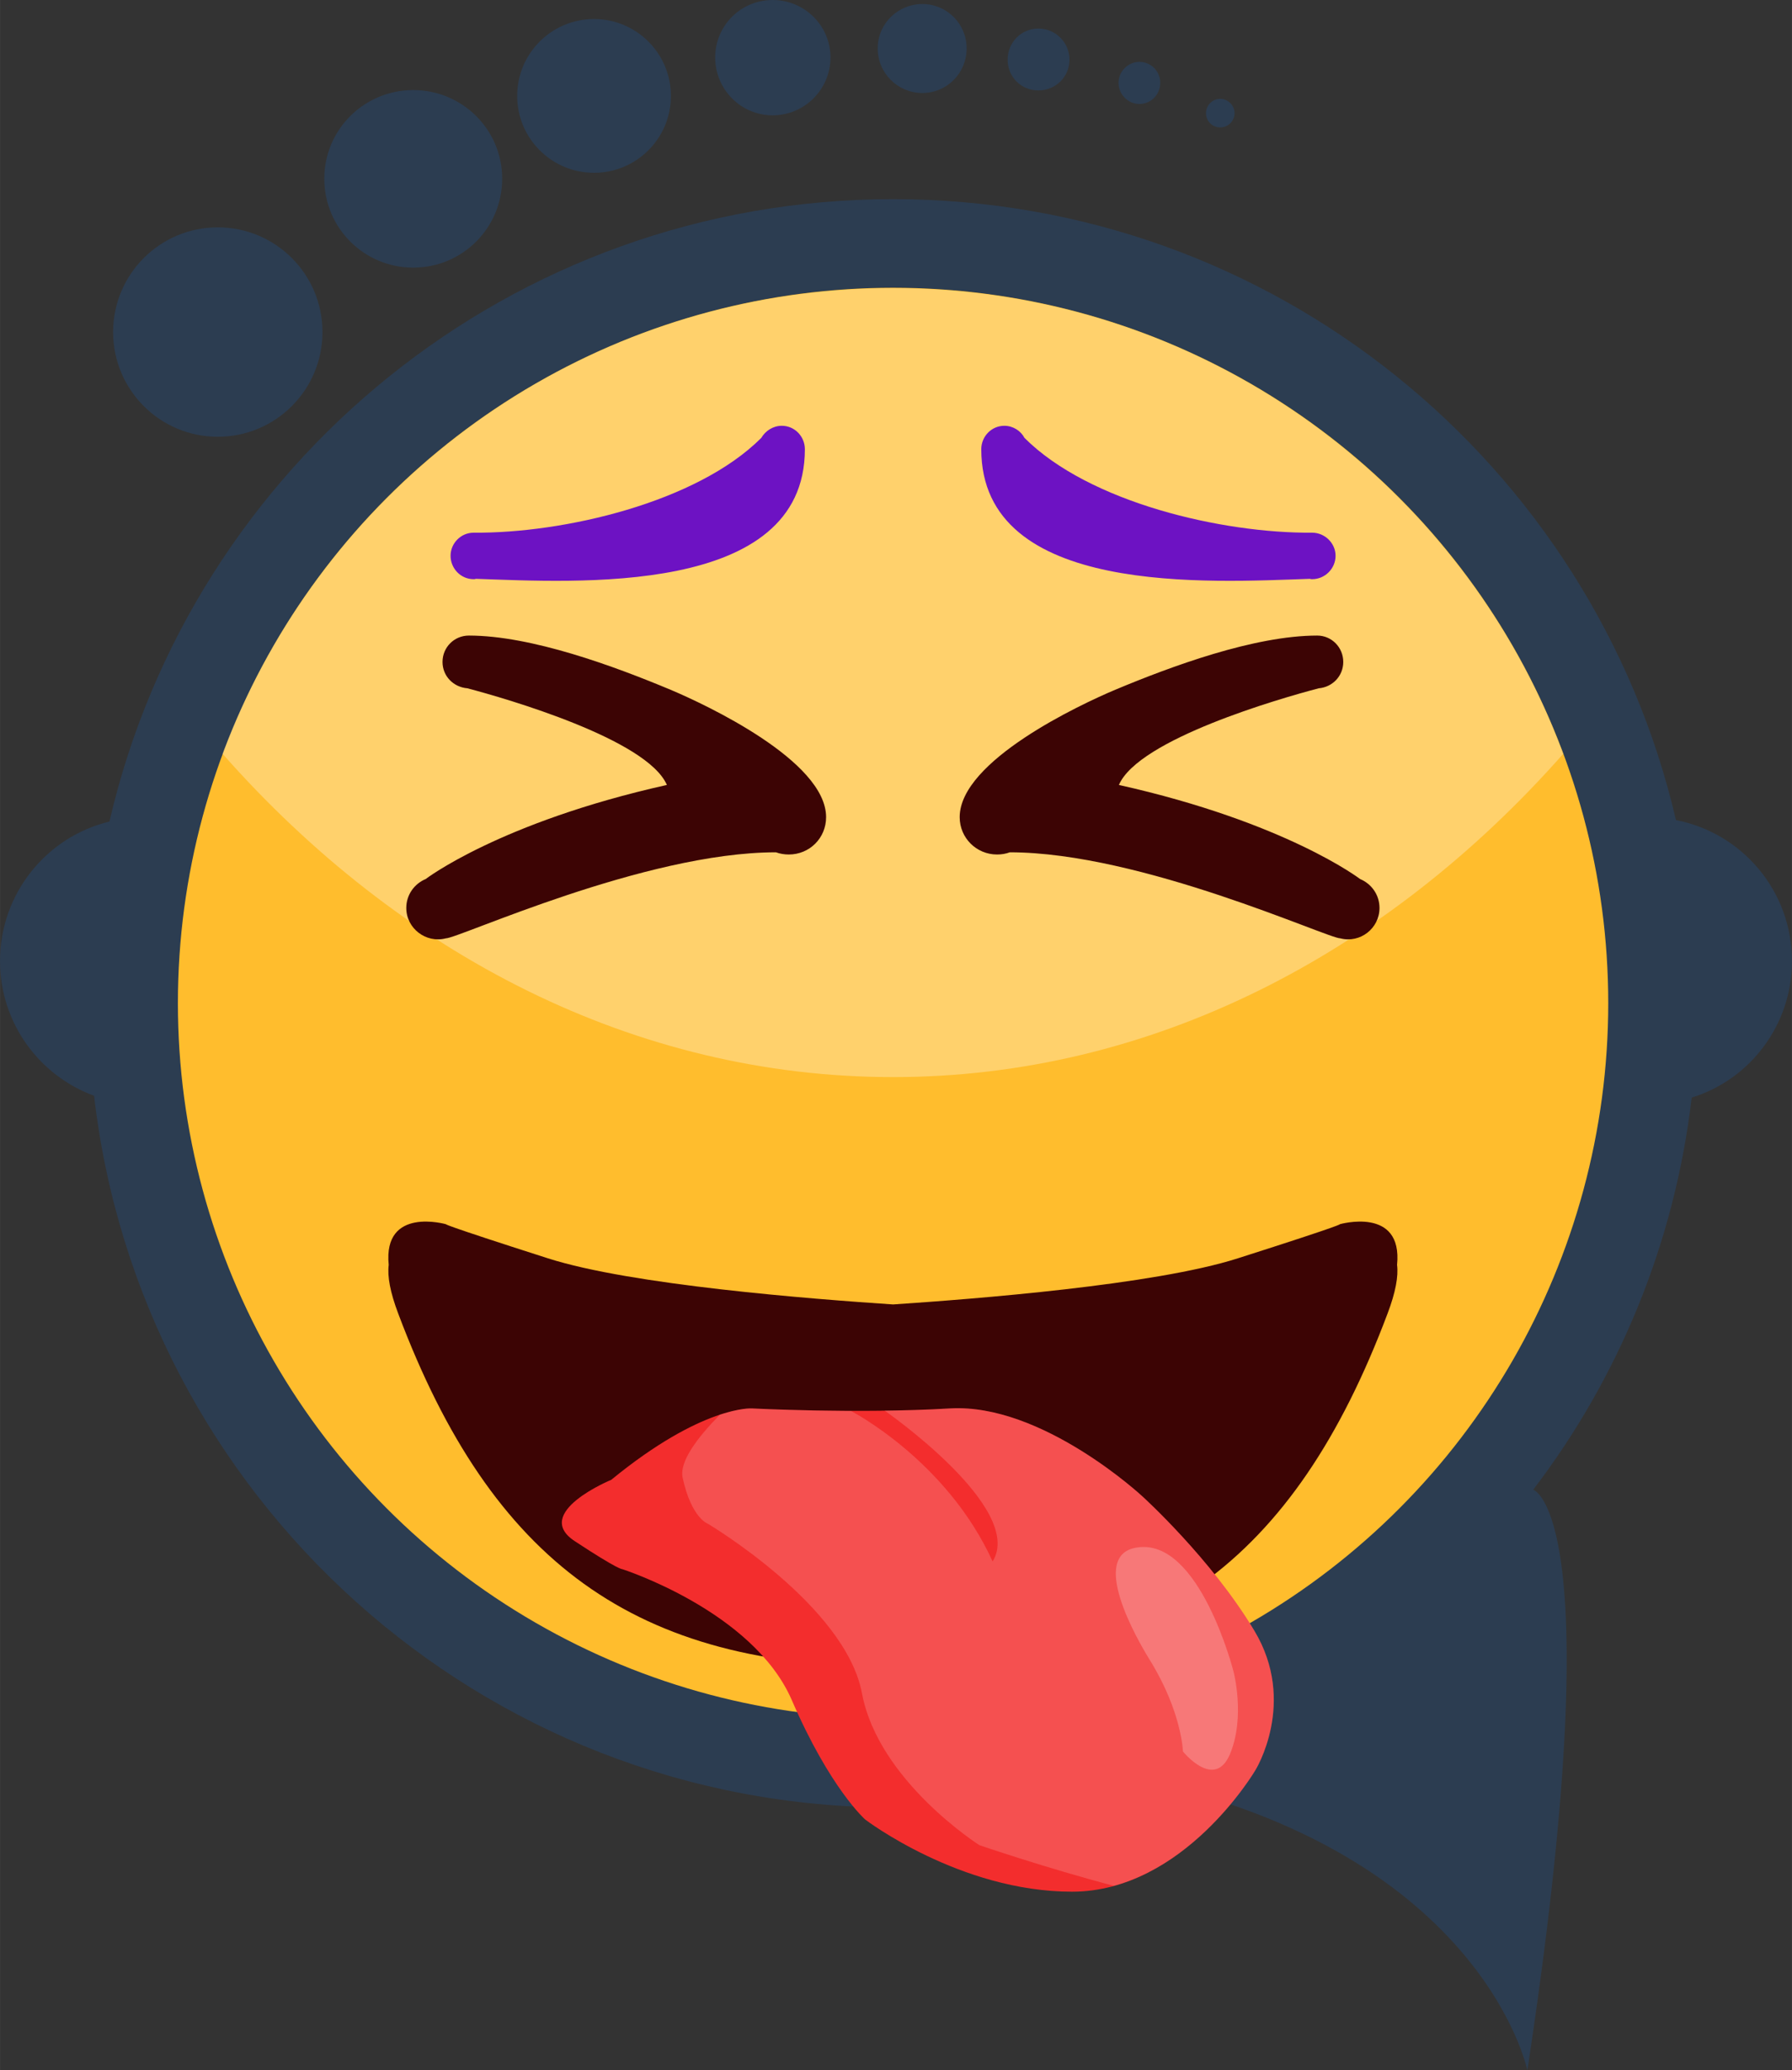 <?xml version="1.0" encoding="UTF-8"?>
<!DOCTYPE svg PUBLIC "-//W3C//DTD SVG 1.1//EN" "http://www.w3.org/Graphics/SVG/1.1/DTD/svg11.dtd">
<!-- Creator: CorelDRAW X8 -->
<svg xmlns="http://www.w3.org/2000/svg" xml:space="preserve" width="29.336mm" height="33.883mm" version="1.1" style="shape-rendering:geometricPrecision; text-rendering:geometricPrecision; image-rendering:optimizeQuality; fill-rule:evenodd; clip-rule:evenodd"
viewBox="0 0 4896 5655"
 xmlns:xlink="http://www.w3.org/1999/xlink">
 <rect x="0" y="0" width="4896" height="5655" fill="#333333" stroke="none"/>
 <defs>
  <style type="text/css">
   <![CDATA[
    .fil0 {fill:#2C3D51}
    .fil3 {fill:#3C0404}
    .fil4 {fill:#6D12C3}
    .fil5 {fill:#F32D2D}
    .fil1 {fill:#FFBD2D}
    .fil6 {fill:white;fill-opacity:0.169}
    .fil7 {fill:white;fill-opacity:0.231}
    .fil2 {fill:white;fill-opacity:0.302}
   ]]>
  </style>
 </defs>
 <g id="Layer_x0020_1">
  <g id="_2537603002768">
   <path class="fil0" d="M257 2993c-150,-55 -257,-199 -257,-368 0,-185 128,-340 299,-381 225,-974 1098,-1700 2141,-1700 1041,0 1913,724 2139,1696 181,35 317,194 317,385 0,175 -115,324 -274,373 -47,400 -201,767 -433,1071l0 0c0,0 216,62 -16,1586 0,0 -126,-616 -1115,-806l0 0c-196,57 -404,88 -618,88 -1128,0 -2057,-850 -2183,-1944z"/>
   <circle class="fil1" cx="2440" cy="2740" r="1954"/>
   <path class="fil2" d="M2440 787c839,0 1555,529 1831,1272 -485,549 -1127,883 -1831,883 -705,0 -1347,-334 -1832,-883 277,-743 992,-1272 1832,-1272z"/>
   <path class="fil0" d="M595 621c158,0 286,128 286,286 0,158 -128,286 -286,286 -158,0 -286,-128 -286,-286 0,-158 128,-286 286,-286zm2739 -351c21,0 39,18 39,39 0,22 -18,39 -39,39 -22,0 -39,-17 -39,-39 0,-21 17,-39 39,-39zm-221 -101c32,0 57,26 57,57 0,32 -25,58 -57,58 -31,0 -57,-26 -57,-58 0,-31 26,-57 57,-57zm-276 -91c47,0 85,38 85,85 0,47 -38,84 -85,84 -47,0 -84,-37 -84,-84 0,-47 37,-85 84,-85zm-317 -67c67,0 121,54 121,121 0,68 -54,122 -121,122 -67,0 -122,-54 -122,-122 0,-67 55,-121 122,-121zm-409 -11c87,0 158,70 158,157 0,87 -71,158 -158,158 -87,0 -157,-71 -157,-158 0,-87 70,-157 157,-157zm-488 52c116,0 210,94 210,210 0,116 -94,210 -210,210 -116,0 -210,-94 -210,-210 0,-116 94,-210 210,-210zm-494 194c134,0 243,108 243,242 0,135 -109,243 -243,243 -134,0 -243,-108 -243,-243 0,-134 109,-242 243,-242z"/>
   <g>
    <g>
     <path class="fil3" d="M2759 2328c-11,4 -22,6 -35,6 -56,0 -102,-45 -102,-102 0,-154 330,-308 425,-348 153,-64 380,-148 552,-148 39,0 71,32 71,72 0,39 -30,69 -67,72 -107,28 -492,139 -546,264 457,102 659,257 659,257l0 0c31,13 53,43 53,79 0,56 -53,97 -107,83 -35,0 -544,-235 -903,-235z"/>
     <path class="fil3" d="M2120 2328c11,4 23,6 35,6 57,0 102,-45 102,-102 0,-154 -330,-308 -425,-348 -153,-64 -380,-148 -551,-148 -40,0 -72,32 -72,72 0,39 30,69 68,72 106,28 491,139 545,264 -457,102 -659,257 -659,257l0 0c-31,13 -53,43 -53,79 0,56 54,97 108,83 35,0 543,-235 902,-235z"/>
    </g>
    <g>
     <path class="fil4" d="M3585 1455c35,0 64,29 64,63 0,35 -29,64 -64,64 -2,0 -4,0 -6,-1l0 0c-269,9 -898,50 -898,-354 0,-35 28,-64 63,-64 24,0 45,14 55,33 177,177 541,261 786,259z"/>
     <path class="fil4" d="M1294 1455c-35,0 -63,29 -63,63 0,35 28,64 63,64 2,0 4,0 6,-1l0 0c269,9 899,50 899,-354 0,-35 -28,-64 -63,-64 -24,0 -45,14 -56,33 -177,177 -541,261 -786,259z"/>
    </g>
   </g>
   <g>
    <path class="fil3" d="M2440 3563c223,-15 714,-53 942,-126 301,-96 278,-93 278,-93 0,0 173,-50 157,111 4,31 -4,75 -26,133 -255,678 -647,968 -1350,964l-1 0 -2 0c-703,4 -1095,-286 -1350,-964 -22,-58 -30,-102 -26,-133 -16,-161 157,-111 157,-111 0,0 -22,-3 278,93 228,73 719,111 943,126z"/>
    <path class="fil5" d="M1670 4042c0,0 -219,90 -99,168 120,79 129,76 129,76 0,0 357,114 463,357 105,243 201,327 201,327 0,0 258,197 565,197 306,0 501,-332 501,-332 0,0 115,-185 -3,-381 -118,-197 -306,-367 -306,-367 0,0 -274,-255 -526,-240 -252,15 -541,0 -541,0 0,0 -135,-9 -384,195z"/>
    <path class="fil6" d="M3043 5151c240,-65 387,-316 387,-316 0,0 115,-185 -3,-381 -118,-197 -306,-367 -306,-367 0,0 -274,-255 -526,-240 -59,4 -119,5 -178,6 0,0 385,267 295,412 -126,-277 -387,-411 -387,-411l0 0c-152,-1 -271,-7 -271,-7 0,0 -29,-2 -87,17 -62,63 -111,128 -102,172 24,111 69,126 69,126 0,0 376,223 421,463 45,240 321,415 321,415 0,0 181,62 367,111z"/>
    <path class="fil7" d="M3142 4535c87,141 90,249 90,249 0,0 87,108 129,6 42,-102 9,-225 9,-225 0,0 -93,-366 -264,-338 -131,20 -2,247 36,308z"/>
   </g>
  </g>
 </g>
</svg>
